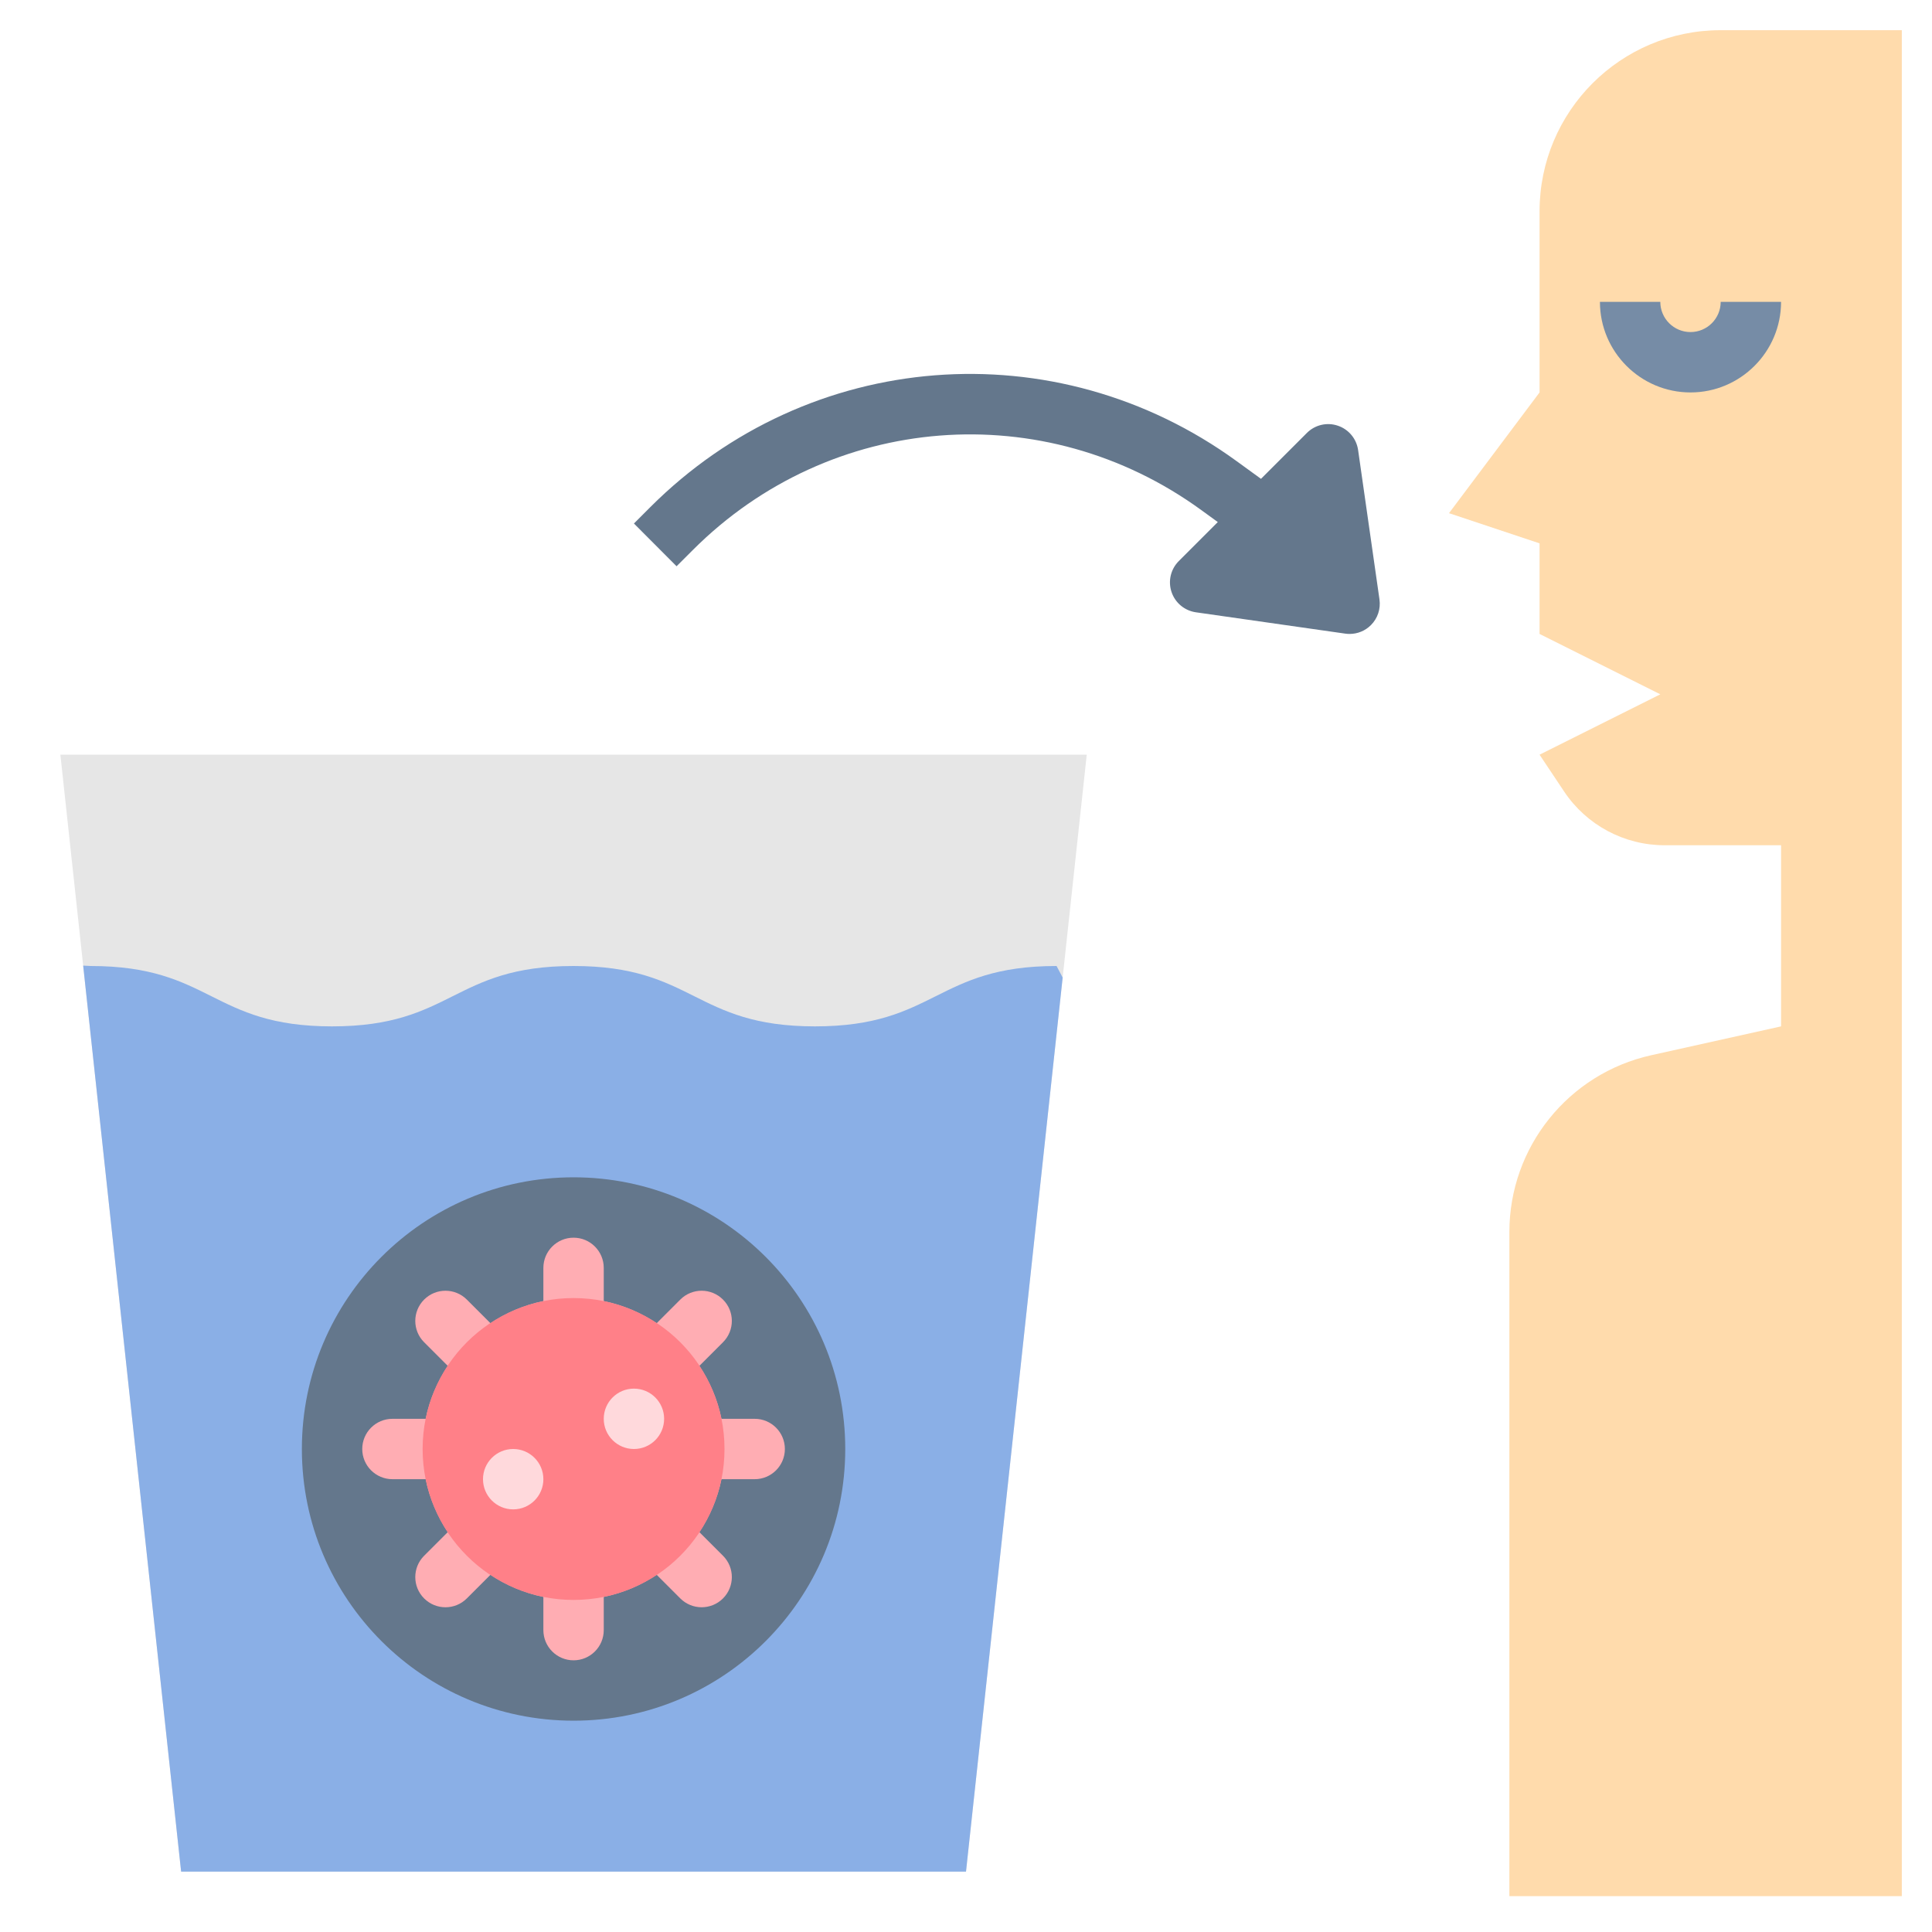 <?xml version="1.0" ?><svg id="Layer_1_1_" style="enable-background:new 0 0 64 64;" version="1.1" viewBox="0 0 64 64" xml:space="preserve" xmlns="http://www.w3.org/2000/svg" xmlns:xlink="http://www.w3.org/1999/xlink"><polygon points="32,62 6,62 2,25 36,25 " style="fill:#E6E6E6;"/><path d="M6,62h26l3.202-29.617L35,32c-4.001,0-4.001,2-8.002,2c-4.001,0-4.001-2-8.002-2  c-3.998,0-3.998,2-7.997,2C7,34,7,32,3,32l-0.245-0.013L6,62z" style="fill:#8AAFE6;"/><path d="M44.989,14.908c-0.054-0.375-0.314-0.688-0.674-0.807c-0.36-0.122-0.756-0.026-1.023,0.241  l-1.52,1.52l-0.804-0.584c-6.005-4.368-14.177-3.728-19.428,1.523L21,17.342l1.412,1.416l0.542-0.541  c4.552-4.552,11.633-5.108,16.839-1.321l0.548,0.398l-1.292,1.292c-0.268,0.268-0.361,0.664-0.241,1.023  c0.119,0.359,0.432,0.62,0.807,0.674l4.95,0.707c0.048,0.007,0.095,0.01,0.142,0.01c0.264,0,0.519-0.104,0.707-0.293  c0.223-0.223,0.327-0.537,0.283-0.849L44.989,14.908z" style="fill:#64778C;"/><g><g><path d="M54.698,34.956L59,34v-6h-3.859c-1.337,0-2.586-0.668-3.328-1.781L51,25l4-2l-4-2v-3l-3-1l3-4V7    c0-3.314,2.686-6,6-6h6v61.813H50v-22C50,38.001,51.953,35.566,54.698,34.956z" style="fill:#FFDBAC;"/></g></g><g><path d="M56,13c1.654,0,3-1.346,3-3h-2c0,0.552-0.449,1-1,1s-1-0.448-1-1h-2C53,11.654,54.346,13,56,13z" style="fill:#768CA6;"/></g><g><g><circle cx="19" cy="48" r="9" style="fill:#64778C;"/></g></g><g><path d="M25,47h-1.101c-0.13-0.637-0.384-1.229-0.732-1.753l0.783-0.783c0.391-0.391,0.391-1.024,0-1.414   c-0.39-0.39-1.023-0.391-1.414,0l-0.783,0.783c-0.524-0.348-1.116-0.602-1.753-0.732V42c0-0.552-0.448-1-1-1h0   c-0.552,0-1,0.448-1,1v1.101c-0.637,0.13-1.228,0.384-1.753,0.732l-0.783-0.783c-0.391-0.39-1.023-0.39-1.414,0   c-0.391,0.391-0.391,1.024,0,1.414l0.783,0.783c-0.348,0.524-0.602,1.116-0.732,1.753H13c-0.552,0-1,0.448-1,1v0   c0,0.552,0.448,1,1,1h1.101c0.13,0.637,0.384,1.229,0.732,1.753l-0.783,0.783c-0.391,0.39-0.391,1.024,0,1.414   c0.39,0.39,1.023,0.391,1.414,0l0.783-0.783c0.524,0.348,1.116,0.602,1.753,0.732V54c0,0.552,0.448,1,1,1h0c0.552,0,1-0.448,1-1   v-1.101c0.637-0.13,1.228-0.384,1.753-0.732l0.783,0.783c0.391,0.39,1.023,0.39,1.414,0c0.391-0.391,0.391-1.024,0-1.414   l-0.783-0.783c0.348-0.524,0.602-1.116,0.732-1.753H25c0.552,0,1-0.448,1-1v0C26,47.448,25.552,47,25,47z" style="fill:#FFADB3;"/></g><g><circle cx="19" cy="48" r="5" style="fill:#FF8088;"/></g><g><circle cx="21" cy="47" r="1" style="fill:#FFD9DC;"/></g><circle cx="17" cy="49" r="1" style="fill:#FFD9DC;"/></svg>
